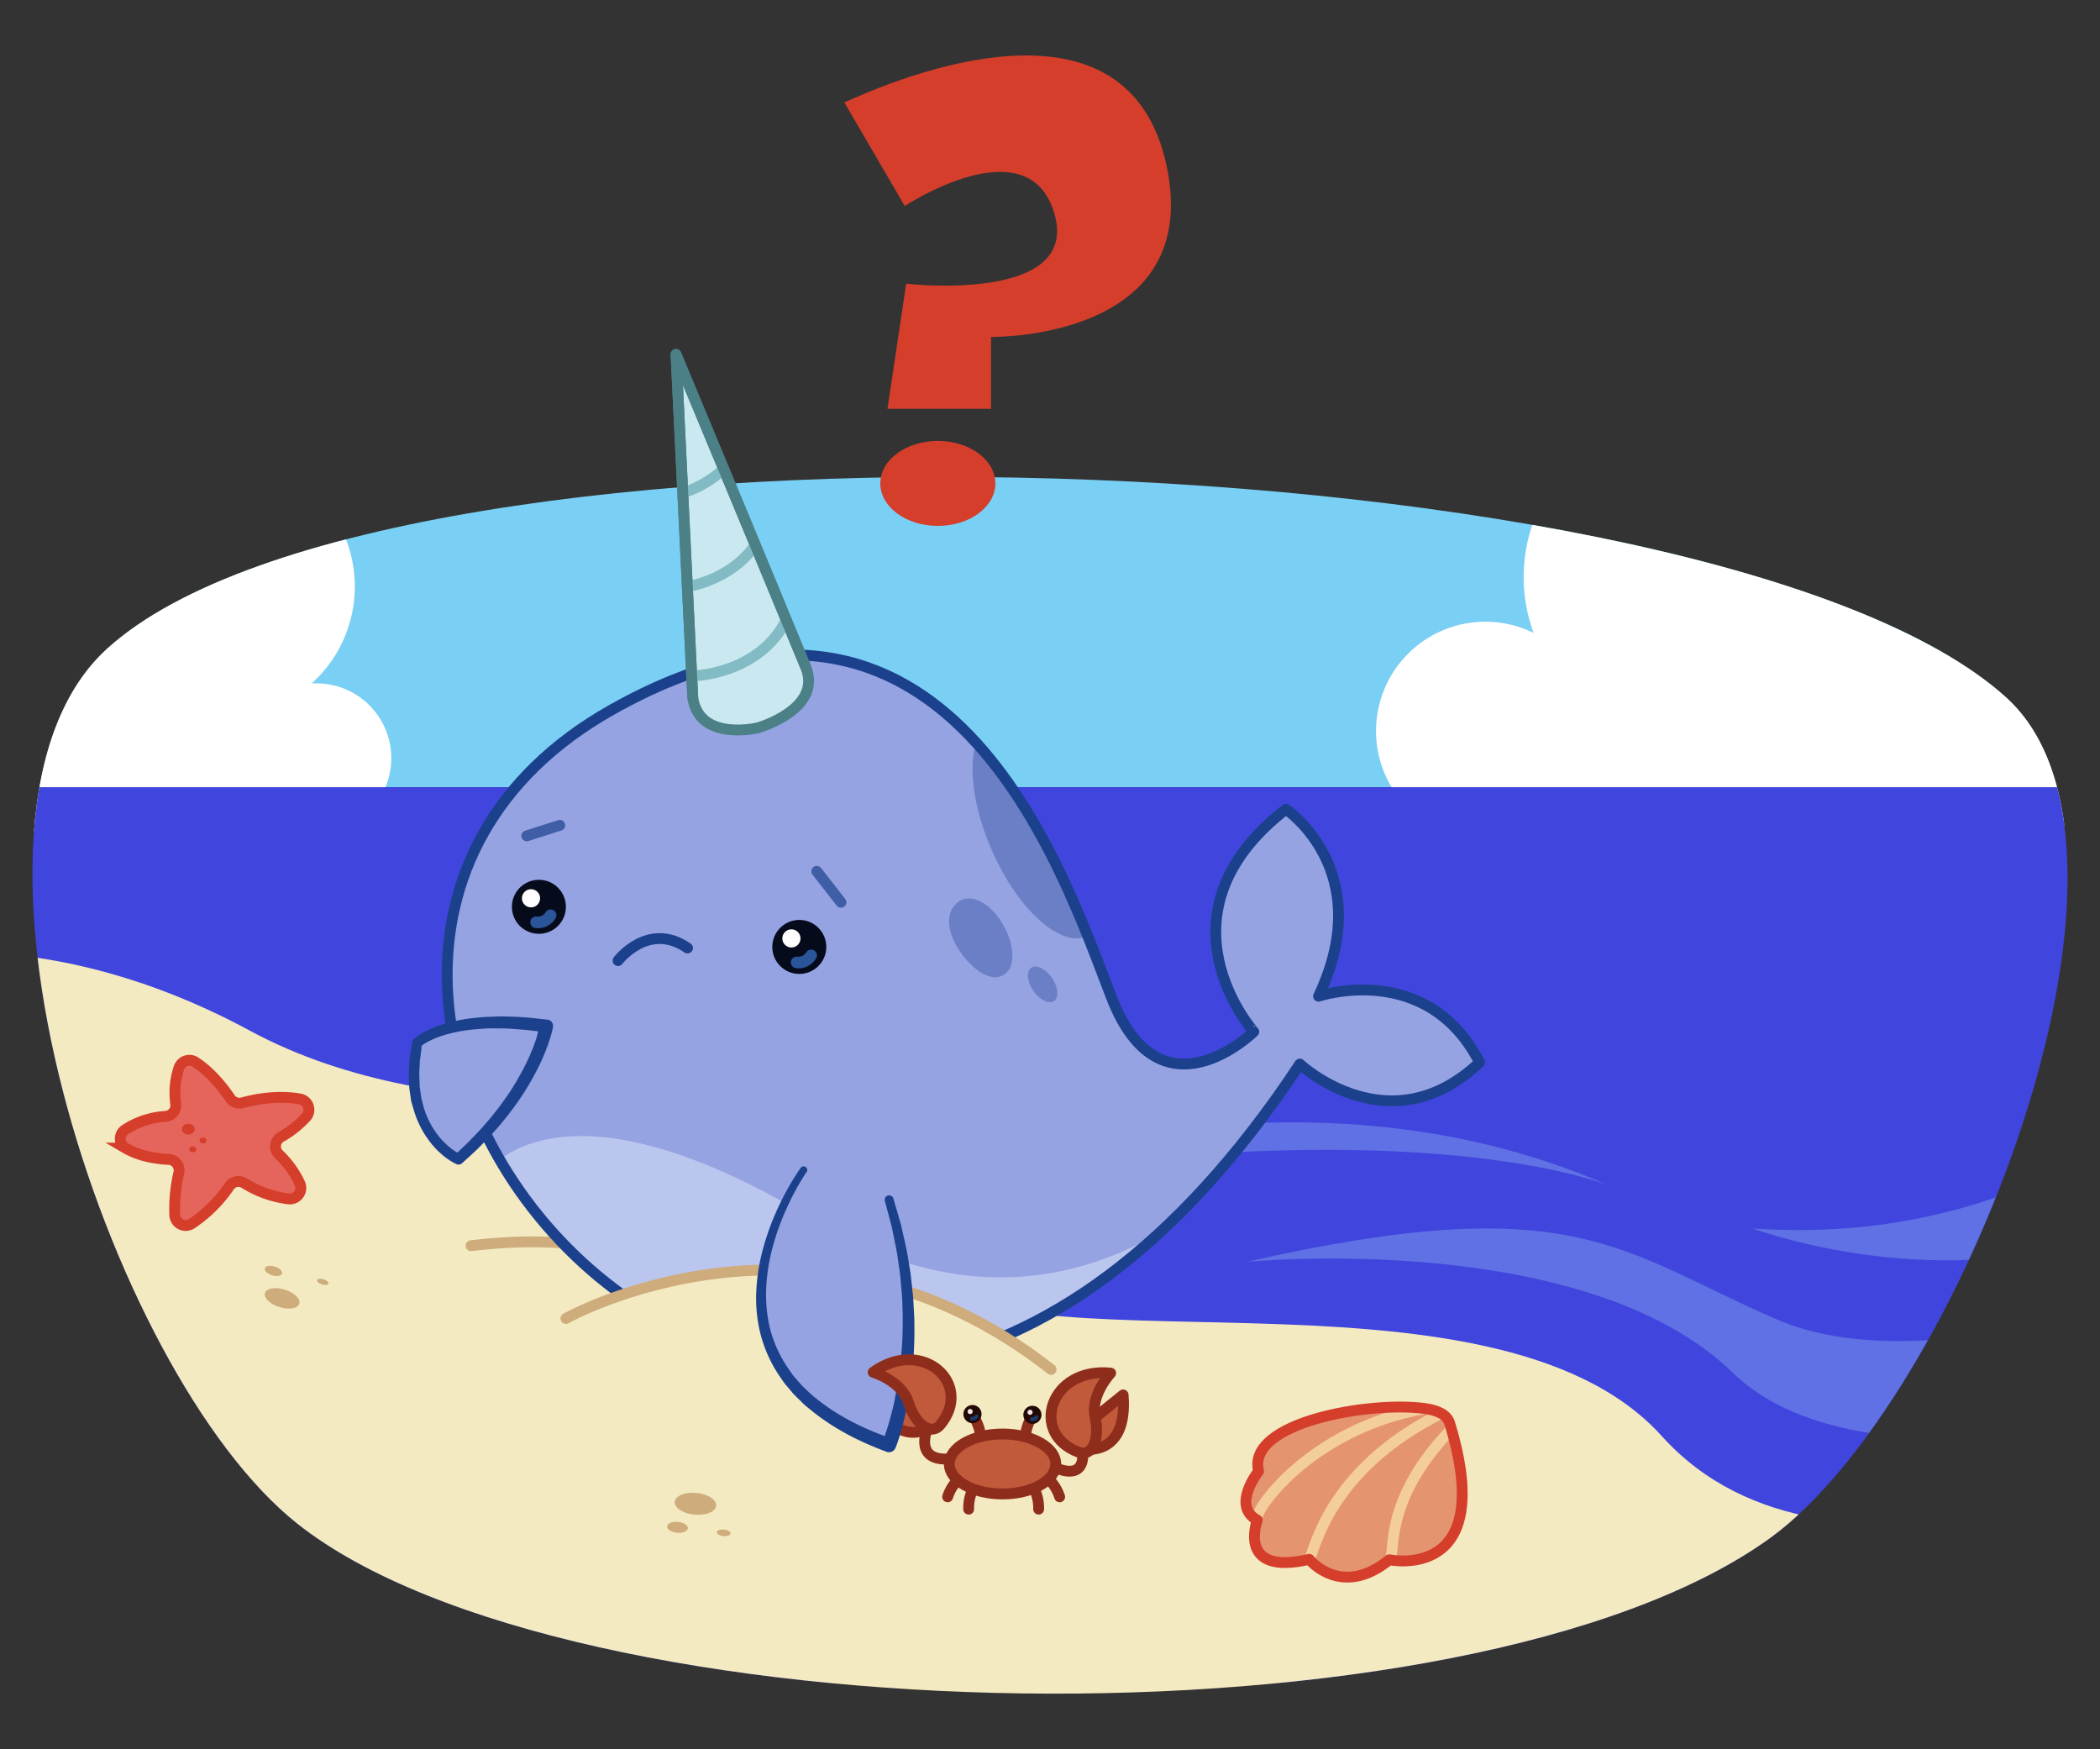 <svg xmlns="http://www.w3.org/2000/svg" xmlns:xlink="http://www.w3.org/1999/xlink" viewBox="0 0 730 608"><rect x="0" y="0" width="730" height="608" fill="#333333" stroke="none"/><defs><style>.cls-1,.cls-10,.cls-11,.cls-15,.cls-20,.cls-25,.cls-26,.cls-27,.cls-32{fill:none;}.cls-2{clip-path:url(#clip-path);}.cls-3{fill:#7acff4;}.cls-4{fill:#fff;}.cls-5{fill:#4046dd;}.cls-6{fill:#f4eac1;}.cls-7{opacity:0.4;}.cls-8{fill:#8eb2ed;}.cls-9{fill:#e59470;}.cls-10{stroke:#f4cd9d;}.cls-10,.cls-12{stroke-miterlimit:10;}.cls-10,.cls-12,.cls-15,.cls-28,.cls-32{stroke-width:3.77px;}.cls-11,.cls-12{stroke:#d43e2b;}.cls-11,.cls-15,.cls-20,.cls-24,.cls-25,.cls-26,.cls-27,.cls-28,.cls-32{stroke-linecap:round;stroke-linejoin:round;}.cls-11,.cls-20,.cls-24,.cls-25,.cls-26,.cls-27{stroke-width:3.77px;}.cls-12{fill:#e5655c;}.cls-13{fill:#d43e2b;}.cls-14{fill:#ceac7c;}.cls-15{stroke:#ceac7c;}.cls-16{fill:#96a3e2;}.cls-17{clip-path:url(#clip-path-2);}.cls-18{fill:#6b7fc6;}.cls-19{fill:#bbc6ef;}.cls-20,.cls-27{stroke:#1c418c;}.cls-21{fill:#1c418c;}.cls-22{fill:#060b1c;}.cls-23{fill:#2b5599;}.cls-24{fill:#cae8ef;}.cls-24,.cls-26{stroke:#4b8087;}.cls-25{stroke:#82bbc4;}.cls-27{opacity:0.7;}.cls-28{fill:#c15a3a;}.cls-28,.cls-32{stroke:#8e2d1c;}.cls-29{fill:#230906;}.cls-30{fill:#f4e4e4;}.cls-31{fill:#1a3b6b;}</style><clipPath id="clip-path"><path class="cls-1" d="M37.34,225.4c99-89.61,559.88-73.53,660,17,59.4,53.72-17.08,245.3-82,292.2-105.42,76.16-418,69.56-512-5C36.88,476.91-25.56,282.32,37.34,225.4Z"/></clipPath><clipPath id="clip-path-2"><path class="cls-1" d="M451.84,369.86c-172,260.76-406.1-29.29-239-123.24,116.5-65.5,156.5,56,173.5,100s49.5,12,49.5,12S399.67,318,447,281.29c0,0,32,21.33,11.34,65,0,0,37.66-12.67,56,23C483,399,451.84,369.86,451.84,369.86Z"/></clipPath></defs><title>illustration_web_webhint_5</title><g id="nellie5"><g class="cls-2"><rect class="cls-3" x="-28.27" y="153.81" width="816.61" height="119.81"/><path class="cls-4" d="M752.34,286.87l-36-73.15L642,194.48A56.34,56.34,0,1,0,533.1,220a38,38,0,1,0,2.53,66.84Z"/><path class="cls-4" d="M109.87,237.54c-.51,0-1,0-1.51,0a45.3,45.3,0,1,0-74.55-23.86c-29.23,2.63-61.5,5.24-67.47,4.49L-37,292.14l130.25-8.73a26,26,0,1,0,16.66-45.87Z"/><rect class="cls-5" x="-19.66" y="273.62" width="772" height="311.33"/><path class="cls-6" d="M-39,333.33s54-13.95,126,25c67.79,36.63,160.67,20.88,160.67,20.88s40.8,19.59,69.4,60.36,201.27-6.2,260.6,59.61,184,4.67,184,4.67l10.67,92-426.67,57.8-251.33-44S-57.66,483-58.33,481s-11.33-67.34-11.33-67.34Z"/><g class="cls-7"><path class="cls-8" d="M433.34,438.62s117.5-11.6,169,38.53c47.73,46.46,174.5,8.57,174.5,8.57l-4.5-44.3s-99.23,41.15-154.5,17.29C563.29,435.17,547.84,412.62,433.34,438.62Z"/><path class="cls-8" d="M732.84,396.62s-46,35.79-123.5,30.4c0,0,55,20.6,111,5.6S732.84,396.62,732.84,396.62Z"/><path class="cls-8" d="M559.34,412.12s-66.5-28-231.5,0C327.84,412.12,446.84,362.62,559.34,412.12Z"/></g></g><path class="cls-9" d="M495.36,489.6c-16.18-.42-59.4-.52-57.84,21.79,0,0-9.62,12-.46,17,0,0-7.39,19.57,18.06,13.63,0,0,11,13.81,27.84.15,0,0,37.88,8.06,21-47.38C503.1,491.7,499.7,489.72,495.36,489.6Z"/><path class="cls-10" d="M483,542.15c2.52-1.44-3.11-19.7,21.51-45.38"/><path class="cls-10" d="M455.12,542c1.75-2.07,5.87-30.84,46.14-50.82"/><path class="cls-10" d="M437.06,528.37c-2.14-2.18,18-31.7,58.3-38.77"/><path class="cls-11" d="M495.36,489.6c-19-2.64-62.21,4.74-57.84,21.79,0,0-9.62,12-.46,17,0,0-7.39,19.57,18.06,13.63,0,0,11,13.81,27.84.15,0,0,37.88,8.06,21-47.38C503.1,491.7,499.66,490.2,495.36,489.6Z"/><path class="cls-12" d="M61.07,383.65a27.33,27.33,0,0,1,1.16-12.51,3.79,3.79,0,0,1,5.63-2c3,1.94,7.44,5.66,12.17,12.62a3.85,3.85,0,0,0,4.18,1.58c4-1.11,12-2.78,20.06-1.34a3.81,3.81,0,0,1,2.09,6.35,35.24,35.24,0,0,1-8.56,6.78,3.82,3.82,0,0,0-.87,6.11,33.68,33.68,0,0,1,7.31,10.14,3.81,3.81,0,0,1-4,5.33,37.42,37.42,0,0,1-15.21-5.38,3.83,3.83,0,0,0-5.29,1,48.08,48.08,0,0,1-13.07,13,3.81,3.81,0,0,1-5.92-2.9,55.72,55.72,0,0,1,1.41-14.74A3.82,3.82,0,0,0,58.64,403c-4-.17-10-1-15-3.92a3.81,3.81,0,0,1-.09-6.45,29,29,0,0,1,13.93-4.58A3.84,3.84,0,0,0,61.07,383.65Z"/><ellipse class="cls-13" cx="65.46" cy="392.5" rx="2.25" ry="1.88"/><ellipse class="cls-13" cx="70.59" cy="396.39" rx="1.02" ry="1.23" transform="translate(-328.53 449.44) rotate(-87.47)"/><ellipse class="cls-13" cx="67.02" cy="399.45" rx="1.02" ry="1.23" transform="translate(-334.99 448.81) rotate(-87.47)"/><ellipse class="cls-14" cx="98.09" cy="451.29" rx="3.17" ry="6.25" transform="translate(-361.96 410.76) rotate(-72.7)"/><ellipse class="cls-14" cx="95.07" cy="441.77" rx="1.58" ry="3.13" transform="translate(-354.99 401.18) rotate(-72.7)"/><ellipse class="cls-14" cx="112.2" cy="445.54" rx="0.95" ry="2.07" transform="translate(-346.55 420.2) rotate(-72.7)"/><ellipse class="cls-14" cx="241.74" cy="522.68" rx="3.79" ry="7.24" transform="translate(-301.36 714.19) rotate(-84.6)"/><ellipse class="cls-14" cx="235.49" cy="530.85" rx="1.9" ry="3.62" transform="translate(-315.15 715.38) rotate(-84.6)"/><ellipse class="cls-14" cx="251.57" cy="532.77" rx="1.14" ry="2.4" transform="translate(-302.5 733.12) rotate(-84.6)"/><path class="cls-15" d="M163.74,433c15.61-1.82,36.34-2.79,59.34,3.84"/><path class="cls-16" d="M451.84,369.86c-172,260.76-406.1-29.29-239-123.24,116.5-65.5,156.5,56,173.5,100s49.5,12,49.5,12S399.67,318,447,281.29c0,0,32,21.33,11.34,65,0,0,37.66-12.67,56,23C483,399,451.84,369.86,451.84,369.86Z"/><g class="cls-17"><ellipse class="cls-18" cx="360.33" cy="286.78" rx="18.34" ry="40.74" transform="matrix(0.92, -0.4, 0.4, 0.92, -84.68, 168.26)"/><path class="cls-18" d="M350,338c-4.7,4.53-11.89-.75-16.49-7.57s-4.94-13.8-.17-17.12c3.71-2.59,9.78-.29,14.38,6.53S353.3,334.74,350,338Z"/><ellipse class="cls-18" cx="362.45" cy="342.15" rx="3.94" ry="7" transform="translate(-129.82 264.02) rotate(-34.33)"/><path class="cls-19" d="M167,410.12s23.07-42.5,117,14.5S442.34,394.9,442.34,394.9l-36,81.11-162,35.61-95.52-32.5-14-32Z"/></g><path class="cls-20" d="M451.84,369.86c-172,260.76-406.1-29.29-239-123.24,116.5-65.5,156.5,56,173.5,100s49.5,12,49.5,12S399.67,318,447,281.29c0,0,32,21.33,11.34,65,0,0,37.66-12.67,56,23C483,399,451.84,369.86,451.84,369.86Z"/><path class="cls-16" d="M145,362.62s10.45-10.8,45-6c0,0-3.66,22.55-30.66,46.32C159.34,402.94,139,394.29,145,362.62Z"/><path class="cls-21" d="M143.4,361.79a3.26,3.26,0,0,1,.51-.63l.17-.14.33-.29.66-.5c.44-.31.88-.61,1.33-.89s.9-.53,1.36-.78l1.38-.69a40.59,40.59,0,0,1,5.72-2.11,59.16,59.16,0,0,1,11.8-2.1c2-.23,4-.21,6-.32s3.95,0,5.93.07,3.94.22,5.9.38l5.87.64h0a2.17,2.17,0,0,1,1.88,2.41l0,.14a34.8,34.8,0,0,1-.94,3.69c-.37,1.16-.74,2.33-1.18,3.46l-.65,1.7-.71,1.67c-.46,1.12-1,2.2-1.52,3.29a95.8,95.8,0,0,1-7.36,12.39c-1.41,1.94-2.79,3.9-4.34,5.73-.76.92-1.48,1.88-2.28,2.76l-2.39,2.68c-.78.9-1.63,1.75-2.47,2.6l-2.52,2.54c-1.72,1.65-3.51,3.23-5.26,4.85h0a1.78,1.78,0,0,1-1.95.31,15.12,15.12,0,0,1-1.47-.78,14.79,14.79,0,0,1-1.32-.84,12.83,12.83,0,0,1-1.25-.9c-.4-.33-.83-.62-1.2-1a26.18,26.18,0,0,1-2.21-2.13l-1-1.12-.94-1.2a33.63,33.63,0,0,1-5.43-10.81L143,383c-.22-1-.31-2-.47-3l-.21-1.49a14.71,14.71,0,0,1-.09-1.49l-.13-3c0-2,.18-4,.27-5.93C142.67,366,143,363.88,143.4,361.79Zm3.21,1.67c-.17,1.69-.38,3.35-.63,5-.07,1.85-.25,3.7-.23,5.54l.12,2.76c0,.46,0,.92.08,1.37l.21,1.36c.15.9.23,1.82.43,2.7l.68,2.64a29.9,29.9,0,0,0,4.84,9.59l.83,1.06.91,1a22.46,22.46,0,0,0,1.93,1.85c.33.31.7.56,1,.84a11.22,11.22,0,0,0,1.08.77,10.85,10.85,0,0,0,1.11.7,10.43,10.43,0,0,0,1.06.57l-2,.32h0c1.68-1.6,3.39-3.15,5-4.77l2.4-2.5c.81-.83,1.62-1.66,2.36-2.54l2.28-2.62c.77-.86,1.44-1.8,2.17-2.69,1.46-1.78,2.77-3.69,4.11-5.56a93,93,0,0,0,6.87-11.92c.48-1,1-2.06,1.4-3.12l.65-1.58.59-1.6c.4-1.07.73-2.15,1-3.22s.61-2.21.78-3.15l1.88,2.55h0l-5.68-.71c-1.89-.19-3.79-.31-5.69-.47s-3.79-.15-5.69-.17-3.79,0-5.66.21a54.7,54.7,0,0,0-11.08,1.76,36.29,36.29,0,0,0-5.2,1.81l-1.23.59c-.4.2-.78.43-1.17.64s-.75.47-1.11.71l-.5.37-.22.18-.11.09A1,1,0,0,0,146.61,363.46Z"/><circle class="cls-22" cx="187.33" cy="315.2" r="9.39"/><circle class="cls-4" cx="184.59" cy="312.24" r="3.16"/><path class="cls-23" d="M192.43,316.41a2,2,0,0,0-2.76.69,3.16,3.16,0,0,1-3.06,1.49,2,2,0,1,0-.49,4,8.81,8.81,0,0,0,1,.06,7.09,7.09,0,0,0,6-3.47A2,2,0,0,0,192.43,316.41Z"/><circle class="cls-22" cx="277.85" cy="329.15" r="9.39"/><circle class="cls-4" cx="275.11" cy="326.19" r="3.16"/><path class="cls-23" d="M283,330.36a2,2,0,0,0-2.76.69,3.16,3.16,0,0,1-3.06,1.49,2,2,0,0,0-.49,4,7.17,7.17,0,0,0,7-3.41A2,2,0,0,0,283,330.36Z"/><path class="cls-24" d="M240.81,242.42C239.11,208,235,123.19,235,123.19s32.79,78.67,45,108.48c6.28,14.79-16.47,21.3-16.47,21.3S243,258,240.81,242.42Z"/><path class="cls-25" d="M241,234.9c4.12-.05,23.24-2.27,32-18.76"/><path class="cls-25" d="M238.9,204c6.74-1.39,16.85-5.06,23.48-14.3"/><path class="cls-25" d="M237.32,171.34a38.21,38.21,0,0,0,14.09-8.16"/><path class="cls-26" d="M240.81,242.42C239.11,208,235,123.19,235,123.19s32.79,78.67,45,108.48"/><line class="cls-27" x1="283.93" y1="302.87" x2="292.34" y2="313.64"/><line class="cls-27" x1="183.13" y1="290.54" x2="194.59" y2="286.87"/><path class="cls-6" d="M196.72,458.29s85.06-47.9,168.67,17.72-181,26.28-181,26.28Z"/><path class="cls-15" d="M196.72,458.29s85.06-47.9,168.67,17.72"/><path class="cls-28" d="M324.54,495.38s-11.83,9.86-21-9.66l18.64,2.95Z"/><path class="cls-16" d="M279.34,406.62S231,474.29,309,502.29c0,0,15.34-36.33,0-85.33"/><path class="cls-21" d="M280.38,407.37a89.41,89.41,0,0,0-7.06,12.95,84.85,84.85,0,0,0-4.91,13.91c-2.44,9.48-3,19.52-.4,28.8a43.65,43.65,0,0,0,6.19,12.9l1,1.47.53.73.59.67,2.37,2.72c.85.85,1.74,1.66,2.61,2.5.45.4.86.84,1.33,1.22l1.42,1.12c7.56,6.05,16.47,10.41,25.74,13.62h0l-3.09,1.35c.29-.71.62-1.56.9-2.37s.56-1.66.83-2.5c.55-1.67,1-3.39,1.45-5.09s.87-3.43,1.19-5.18.71-3.48,1-5.24a133.94,133.94,0,0,0,1.73-21.27c0-.89,0-1.78,0-2.67l-.09-2.68c-.05-1.78-.09-3.57-.29-5.34l-.46-5.34c-.21-1.77-.49-3.53-.74-5.3-.41-3.56-1.27-7-1.95-10.55l-.27-1.31c-.1-.44-.23-.86-.34-1.3l-.69-2.59-1.39-5.19,0-.09a1.53,1.53,0,0,1,2.94-.82l1.54,5.26.76,2.63c.13.44.26.88.38,1.32l.3,1.34c.78,3.57,1.72,7.11,2.23,10.74.29,1.81.62,3.61.87,5.42l.59,5.46c.24,1.82.32,3.65.42,5.48l.15,2.75c.05.91.1,1.83.08,2.75a137,137,0,0,1-1.31,22c-.22,1.83-.55,3.64-.88,5.45s-.74,3.61-1.12,5.42c-.2.9-.45,1.79-.68,2.69s-.46,1.79-.73,2.68-.52,1.78-.83,2.67-.59,1.75-1,2.72a2.39,2.39,0,0,1-3.08,1.36h0c-9.56-3.52-18.85-8.26-26.82-14.9l-1.5-1.23c-.5-.42-.94-.9-1.41-1.35-.92-.92-1.86-1.81-2.76-2.75l-2.52-3-.62-.75-.56-.81-1.11-1.61a47.4,47.4,0,0,1-6.46-14.2,51.28,51.28,0,0,1-1.54-15.43,68.5,68.5,0,0,1,2.5-15.16,88.93,88.93,0,0,1,5.35-14.29,92.25,92.25,0,0,1,7.58-13.25,1.28,1.28,0,0,1,2.11,1.44Z"/><ellipse class="cls-28" cx="348.5" cy="508.87" rx="18.5" ry="10.42"/><path class="cls-28" d="M377,503.71s15.17,2.66,13.42-18.84l-14.7,11.84Z"/><path class="cls-28" d="M375,504.79c-17.25-6.33-10.08-29.67,11.09-27.5,0,0-7.12,7.58-5.42,15.25S379.74,506.53,375,504.79Z"/><path class="cls-28" d="M326.81,495.32c11.82-14.08-6-30.75-23.29-18.34,0,0,9.94,3,12.28,10.54S323.57,499.19,326.81,495.32Z"/><path class="cls-28" d="M332.91,514.47a15.08,15.08,0,0,0-3.49,5.82"/><path class="cls-28" d="M338.12,491.79s2.68,3.81,2.68,7.61"/><path class="cls-28" d="M359.24,491.53s-2.68,3.81-2.68,7.61"/><path class="cls-28" d="M338.06,517.92a15,15,0,0,0-1.33,6.65"/><path class="cls-28" d="M364.87,514.47a15.12,15.12,0,0,1,3.48,5.82"/><path class="cls-28" d="M359.71,517.92a15.08,15.08,0,0,1,1.34,6.65"/><circle class="cls-29" cx="338.05" cy="491.53" r="3.16"/><circle class="cls-30" cx="337.23" cy="490.64" r="0.89"/><path class="cls-31" d="M339.82,491.77a.64.64,0,0,0-.88.22,1,1,0,0,1-1,.48.64.64,0,0,0-.15,1.28l.33,0a2.27,2.27,0,0,0,1.91-1.11A.64.64,0,0,0,339.82,491.77Z"/><circle class="cls-29" cx="358.89" cy="491.79" r="3.16"/><circle class="cls-30" cx="358.06" cy="490.9" r="0.89"/><path class="cls-31" d="M360.65,492a.65.65,0,0,0-.88.22,1,1,0,0,1-1,.48.65.65,0,0,0-.72.56.64.64,0,0,0,.56.72l.33,0a2.3,2.3,0,0,0,1.92-1.11A.65.65,0,0,0,360.65,492Z"/><path class="cls-32" d="M322.4,496.48s-5,11.48,7.6,10.64"/><path class="cls-32" d="M366.87,510.13s9.55,4.83,9.55-4.44"/><path class="cls-20" d="M214.84,333.9s10.5-13.77,24.16-4.38"/><path class="cls-13" d="M293.51,35.61l21,36s43.12-28.45,52.06,2.78S315,98.61,315,98.61l-6.5,43.5h36v-25s72,1.33,61.5-57.08S332,18.11,293.51,35.61Z"/><ellipse class="cls-13" cx="326.01" cy="168.03" rx="20" ry="14.77"/></g></svg>